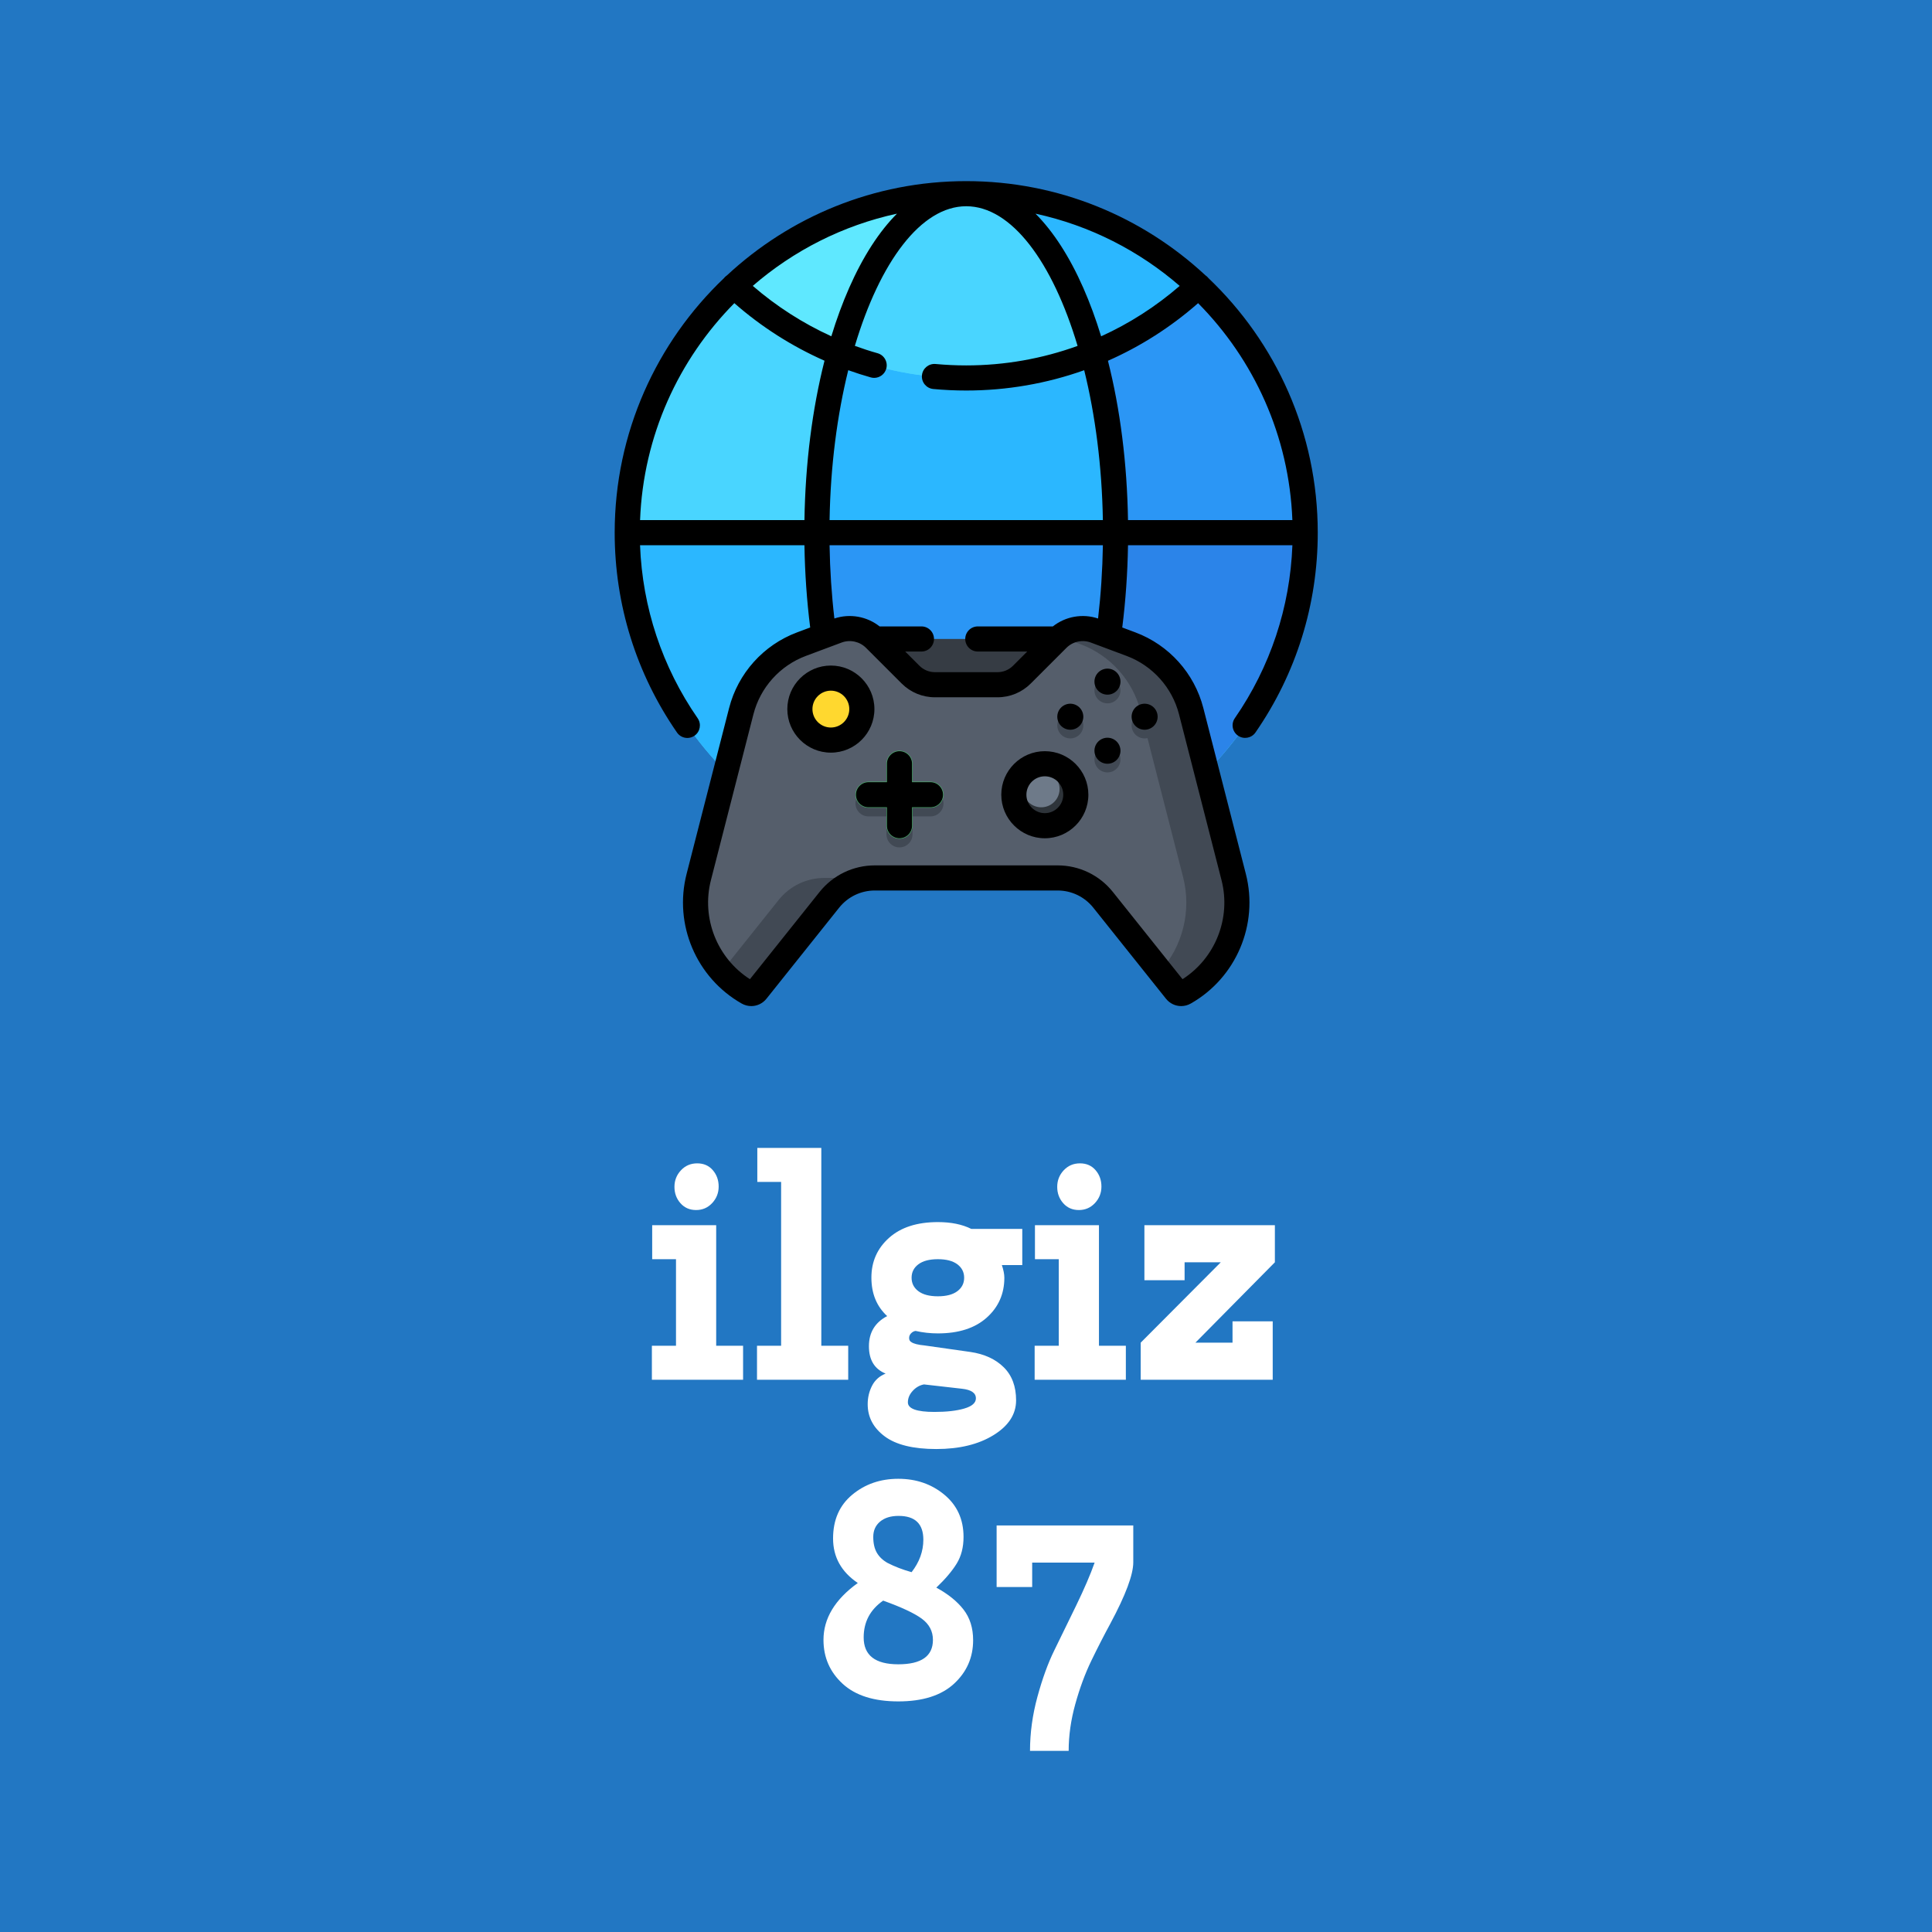 <svg xmlns="http://www.w3.org/2000/svg" width="512" height="512" viewBox="0 0 512 512" style="overflow: visible;"><rect data-uid="o-c53c4685c1004c3587af7784dc69ea83" data-fl-background="" x="0" y="0" width="512" height="512" fill="#2277c3"></rect><g data-icon="" transform="matrix(0.427, 0, 0, 0.427, 146.747, 48)" data-uid="o-e8dae40c9da14736ae97f593ccff7a4e"><path d="M400.177 65.132C331.343 1.933 257.951 7.95 256.258 7.948c-0.084 0-0.167-0.003-0.251-0.003
	c-0.003 0-0.005 0-0.008 0c-0.003 0-0.005 0-0.008 0c-2.401 0.001-10.6 0.265-10.6 0.265c-49.629 2.457-97.331 22.803-133.57 56.922
	l0 0C93.172 84.953 45.62 138.803 45.62 218.324c0 60.388 25.451 114.824 66.202 153.192c18.884-17.779 41.054-32.106 65.502-41.974
	c24.303-9.81 50.857-15.213 78.675-15.213s54.372 5.404 78.675 15.213c24.448 9.868 46.618 24.195 65.502 41.974
	c40.751-38.368 66.202-92.804 66.202-153.192C466.38 138.8 415.606 78.402 400.177 65.132z" fill="#49D5FF" data-uid="o-1ed5601158154d7fa540def47e479246"></path><path d="M163.323 218.324H45.62c0 60.388 25.451 114.824 66.202 153.192
	c18.884-17.78 41.054-32.106 65.502-41.974C168.454 297.274 163.323 259.162 163.323 218.324z" fill="#2BB7FF" data-uid="o-796e284f94ea41cf973db35eddfd7f32"></path><path d="M177.326 107.106c-24.448-9.868-46.618-24.195-65.502-41.974
	C93.172 84.953 45.62 138.803 45.62 218.324h117.702C163.323 177.486 168.454 139.374 177.326 107.106z" fill="#49D5FF" data-uid="o-3bc03822f926495b9f90b7c6eec77eda"></path><path d="M466.38 218.324H348.678c0 40.838-5.132 78.95-14.003 111.218
	c24.448 9.868 46.618 24.195 65.502 41.974C440.928 333.149 466.38 278.712 466.38 218.324z" fill="#2B84E9" data-uid="o-94f513cb6ccd4bc296fd2124134a4eb6"></path><path d="M334.675 107.106c8.871 32.268 14.003 70.38 14.003 111.218H466.38
	c0-79.524-50.774-139.922-66.202-153.192C381.293 82.912 359.123 97.238 334.675 107.106z" fill="#2B96F5" data-uid="o-a67b970f9c7843098c3b631c905beafe"></path><path d="M334.675 107.106c24.448-9.868 46.618-24.195 65.502-41.974
	C331.343 1.933 257.951 7.95 256.258 7.948c-0.084 0-0.167-0.003-0.251-0.003C289.199 7.951 318.309 47.572 334.675 107.106z" fill="#2BB7FF" data-uid="o-460c48cda6344809b69a6dcd2deceaac"></path><path d="M245.393 8.21c-49.629 2.457-97.331 22.803-133.57 56.922c18.998 17.887 41.303 32.206 65.502 41.974
	c10.911-39.688 47.5-98.362 75.891-99.069" fill="#5FE8FF" data-uid="o-fbf39a070b504e94a249e25f937a26b5"></path><path d="M177.326 329.542c24.303-9.81 50.857-15.213 78.675-15.213s54.372 5.404 78.675 15.213
	c8.871-32.268 14.003-70.38 14.003-111.218H163.323C163.323 259.162 168.454 297.274 177.326 329.542z" fill="#2B96F5" data-uid="o-b2e9bf93b0614f0ca552f5d34c42e989"></path><path d="M256 122.32c-27.818 0-54.372-5.404-78.675-15.213c-8.871 32.268-14.003 70.38-14.003 111.218
	h185.356c0-40.838-5.131-78.95-14.003-111.218C310.372 116.916 283.818 122.32 256 122.32z" fill="#2BB7FF" data-uid="o-5d780a475d2d4322b45e782d918584a2"></path><path d="M334.675 107.106C318.308 47.572 289.199 7.95 256.007 7.944c-0.003 0-0.005 0-0.008 0
	c-0.003 0-0.005 0-0.008 0c-33.191 0.006-62.301 39.628-78.668 99.162c24.303 9.81 50.857 15.213 78.675 15.213
	S310.372 116.916 334.675 107.106z" fill="#49D5FF" data-uid="o-d0923ddf8cd54e33b2a053e0f40d8074"></path><path fill="#363C44" data-type="polygon" d="M312.686 284.152L199.314 284.152L207.471 308.444L249.992 332.412L301.123 316.428Z" data-uid="o-201e12d4671f4a3f93d469867ca9b136"></path><path d="M256 432.468h56.678c11.008 0 21.418 5.009 28.286 13.612l45.117 56.506
	c1.309 1.64 3.616 2.084 5.441 1.048l0 0c25.176-14.297 37.66-43.683 30.473-71.729L395.62 328.98
	c-4.907-19.15-18.868-34.69-37.384-41.613l-22.172-8.29c-8.114-3.034-17.253-1.05-23.378 5.076l-22.106 22.106
	c-4.033 4.033-9.503 6.299-15.207 6.299H256h-19.373c-5.704 0-11.174-2.266-15.207-6.299l-22.106-22.106
	c-6.126-6.126-15.264-8.11-23.378-5.076l-22.172 8.29c-18.516 6.923-32.477 22.464-37.384 41.613L90.005 431.905
	c-7.187 28.046 5.297 57.431 30.473 71.729l0 0c1.825 1.036 4.132 0.592 5.441-1.048l45.117-56.506
	c6.868-8.602 17.278-13.612 28.286-13.612H256z" fill="#555E6B" data-uid="o-33d9864d369642ee9f412bcdf712f4eb"></path><path d="M139.632 446.079l-35.435 44.38c4.576 5.152 10.037 9.628 16.282 13.174l0 0
		c1.825 1.036 4.132 0.592 5.441-1.048l45.117-56.506c6.869-8.602 17.278-13.612 28.286-13.612h-31.405
		C156.91 432.468 146.501 437.477 139.632 446.079z" fill="#414954" data-uid="o-535af7acc1f94b88bf6a08ebdecca6c8"></path><path d="M421.995 431.905L395.62 328.98c-4.907-19.15-18.868-34.69-37.384-41.613l-22.172-8.29
		c-7.423-2.776-15.696-1.34-21.743 3.613l12.51 4.678c18.516 6.923 32.477 22.464 37.384 41.613l26.374 102.925
		c5.404 21.09-0.317 42.935-14.191 58.554l9.682 12.126c1.309 1.64 3.616 2.084 5.441 1.048l0 0
		C416.698 489.336 429.182 459.951 421.995 431.905z" fill="#414954" data-uid="o-72e5aaf47a0943c293356cc058f3d5fb"></path><path fill="#414954" data-type="circle" data-cx="172.001" data-cy="333.06" data-r="19.231" d="M172.001,333.06m-19.231,0a19.231,19.231 0 1, 0 38.462,0a19.231,19.231 0 1, 0 -38.462,0" data-uid="o-99694f5a34394631ab39d2f6705302f6"></path><path fill="#414954" data-type="circle" data-cx="304.79" data-cy="386.2" data-r="19.231" d="M304.79,386.2m-19.231,0a19.231,19.231 0 1, 0 38.462,0a19.231,19.231 0 1, 0 -38.462,0" data-uid="o-80e1ad5fd86b4adbb67dae4812ac902c"></path><path fill="#414954" data-type="circle" data-cx="302.57" data-cy="382.64" data-r="11.36" d="M302.57,382.64m-11.36,0a11.36,11.36 0 1, 0 22.72,0a11.36,11.36 0 1, 0 -22.72,0" data-uid="o-61a6eb763d4642949369bf871296e9a3"></path><path fill="#414954" data-type="circle" data-cx="343.66" data-cy="316.03" data-r="8.07" d="M343.66,316.03m-8.07,0a8.07,8.07 0 1, 0 16.14,0a8.07,8.07 0 1, 0 -16.14,0" data-uid="o-a666ee73b40249ce8abd8e5bf061a311"></path><path fill="#414954" data-type="circle" data-cx="343.66" data-cy="358.9" data-r="8.07" d="M343.66,358.9m-8.07,0a8.07,8.07 0 1, 0 16.14,0a8.07,8.07 0 1, 0 -16.14,0" data-uid="o-d6eb7654f7aa402e9e8a5f766ba4d411"></path><path fill="#414954" data-type="circle" data-cx="320.6" data-cy="337.79" data-r="8.07" d="M320.6,337.79m-8.07,0a8.07,8.07 0 1, 0 16.14,0a8.07,8.07 0 1, 0 -16.14,0" data-uid="o-67c0472cda8346649e5bbb096e787b27"></path><path fill="#414954" data-type="circle" data-cx="366.72" data-cy="337.79" data-r="8.07" d="M366.72,337.79m-8.07,0a8.07,8.07 0 1, 0 16.14,0a8.07,8.07 0 1, 0 -16.14,0" data-uid="o-0ce2cb7471434b1890b56cd064e75e2e"></path><path d="M233.811 378.132h-11.157v-11.158c0-4.459-3.615-8.073-8.073-8.073s-8.073 3.615-8.073 8.073v11.158
		H195.35c-4.459 0-8.073 3.615-8.073 8.073c0 4.459 3.615 8.073 8.073 8.073h11.158v11.157c0 4.459 3.615 8.073 8.073 8.073
		s8.073-3.615 8.073-8.073v-11.157h11.157c4.459 0 8.073-3.615 8.073-8.073C241.885 381.746 238.27 378.132 233.811 378.132z" fill="#414954" data-uid="o-2f75f971e1394719bdb7532a56011f6e"></path><path fill="#FFD82F" data-type="circle" data-cx="172.001" data-cy="327.68" data-r="19.231" d="M172.001,327.68m-19.231,0a19.231,19.231 0 1, 0 38.462,0a19.231,19.231 0 1, 0 -38.462,0" data-uid="o-7602303135fb4f928c9163705bb7cdd8"></path><path fill="#2E343A" data-type="circle" data-cx="304.79" data-cy="380.82" data-r="19.231" d="M304.79,380.82m-19.231,0a19.231,19.231 0 1, 0 38.462,0a19.231,19.231 0 1, 0 -38.462,0" data-uid="o-ad1aefe3d81146b283588a3c38f02853"></path><path fill="#6E7A89" data-type="circle" data-cx="302.57" data-cy="377.26" data-r="11.36" d="M302.57,377.26m-11.36,0a11.36,11.36 0 1, 0 22.72,0a11.36,11.36 0 1, 0 -22.72,0" data-uid="o-d8f4c341e3ef42c48e843ad006c1faa7"></path><path d="M233.811 372.749h-11.157v-11.158c0-4.459-3.615-8.073-8.073-8.073s-8.073 3.615-8.073 8.073v11.158
	H195.35c-4.459 0-8.073 3.615-8.073 8.073c0 4.459 3.615 8.073 8.073 8.073h11.158v11.157c0 4.459 3.615 8.073 8.073 8.073
	s8.073-3.615 8.073-8.073v-11.157h11.157c4.459 0 8.073-3.615 8.073-8.073C241.885 376.364 238.27 372.749 233.811 372.749z" fill="#49BC6E" data-uid="o-c0f0b40334f74873b2ed41caa5d22d01"></path><path d="M406.33 60.2c-0.15-0.192-0.307-0.381-0.478-0.561c-0.409-0.434-0.858-0.805-1.332-1.123C365.543 22.233 313.323 0 256 0
	S146.456 22.233 107.48 58.515c-0.474 0.319-0.924 0.69-1.332 1.123c-0.17 0.181-0.327 0.369-0.476 0.56
	C63.9 99.968 37.826 156.083 37.826 218.174c0 44.615 13.377 87.515 38.684 124.062c1.513 2.186 3.944 3.358 6.415 3.358
	c1.53 0 3.077-0.451 4.43-1.387c3.539-2.451 4.421-7.306 1.971-10.845c-22.016-31.794-34.305-68.774-35.764-107.394h102.031
	c0.274 17.354 1.476 34.469 3.563 51.06l-8.123 3.037c-20.891 7.812-36.668 25.374-42.204 46.98L82.455 429.97
	c-8.039 31.37 6.014 64.448 34.174 80.44c1.887 1.072 3.943 1.589 5.975 1.589c3.556 0 7.037-1.584 9.406-4.552l45.117-56.506
	c5.42-6.787 13.51-10.68 22.195-10.68H256h56.678c8.686 0 16.776 3.893 22.196 10.68l45.117 56.505
	c2.37 2.968 5.85 4.553 9.406 4.553c2.031 0 4.088-0.518 5.974-1.589c28.16-15.991 42.213-49.07 34.174-80.44l-26.375-102.924
	c-5.536-21.605-21.313-39.167-42.204-46.981l-8.124-3.037c2.087-16.59 3.291-33.706 3.565-51.059h102.03
	c-1.458 38.6-13.736 75.564-35.732 107.348c-2.45 3.539-1.566 8.394 1.973 10.844c3.539 2.449 8.395 1.566 10.844-1.974
	c25.285-36.536 38.65-79.418 38.65-124.012C474.174 156.084 448.102 99.969 406.33 60.2z M458.421 210.38H356.404
	c-0.553-35.18-4.843-68.922-12.445-98.886c20.192-8.902 39.058-20.905 55.953-35.755
	C434.456 110.638 456.428 157.992 458.421 210.38z M200.978 106.813c-4.753-1.339-9.448-2.877-14.089-4.566
	C202.433 50.238 227.883 15.588 256 15.588c28.122 0 53.575 34.659 69.117 86.678c-21.917 7.948-45.249 12.108-69.117 12.108
	c-6.336 0-12.727-0.295-18.997-0.879c-4.29-0.387-8.084 2.751-8.483 7.039c-0.399 4.286 2.753 8.083 7.039 8.482
	c6.748 0.627 13.625 0.946 20.441 0.946c25.265 0 49.972-4.332 73.223-12.609c6.857 27.754 11.025 59.497 11.588 93.026H171.189
	c0.563-33.534 4.733-65.283 11.592-93.04c4.607 1.645 9.263 3.151 13.971 4.477c0.707 0.199 1.417 0.294 2.117 0.294
	c3.403 0 6.53-2.247 7.498-5.683C207.534 112.284 205.122 107.979 200.978 106.813z M172.285 96.294
	C154.687 88.28 138.221 77.72 123.53 65.02c25.184-21.812 55.787-37.517 89.483-44.827c-11.044 11.093-21.09 26.579-29.679 46.077
	C179.217 75.618 175.531 85.67 172.285 96.294z M328.666 66.271c-8.589-19.498-18.635-34.985-29.679-46.077
	c33.701 7.311 64.309 23.019 89.495 44.837c-14.817 12.83-31.233 23.328-48.757 31.288
	C336.477 85.686 332.787 75.625 328.666 66.271z M112.088 75.738c16.737 14.691 35.681 26.755 55.962 35.72
	c-7.608 29.974-11.901 63.729-12.454 98.922H53.579C55.572 157.992 77.544 110.638 112.088 75.738z M388.07 330.914l26.375 102.924
	c6.048 23.602-3.866 48.438-24.203 61.467l-43.188-54.09c-8.394-10.513-20.924-16.542-34.377-16.542H256h-56.678
	c-13.452 0-25.982 6.029-34.377 16.542l-43.188 54.09c-20.336-13.028-30.25-37.864-24.202-61.467l26.374-102.924
	c4.272-16.669 16.445-30.22 32.564-36.248l22.172-8.29c5.24-1.96 11.182-0.669 15.138 3.287l22.105 22.105
	c5.533 5.535 12.892 8.583 20.719 8.583H256h19.373c7.827 0 15.185-3.048 20.718-8.582l22.106-22.106
	c3.956-3.958 9.897-5.25 15.137-3.287l22.172 8.289C371.626 300.694 383.799 314.246 388.07 330.914z M337.827 271.454
	c-9.609-3.219-20.189-1.319-28.06 4.904h-46.58c-4.305 0-7.794 3.489-7.794 7.794s3.49 7.794 7.794 7.794h30.681l-8.801 8.801
	c-2.589 2.59-6.033 4.016-9.695 4.016H256h-19.373c-3.663 0-7.106-1.426-9.696-4.017l-8.8-8.8h10.07
	c4.305 0 7.794-3.489 7.794-7.794s-3.49-7.794-7.794-7.794h-25.969c-7.869-6.223-18.449-8.126-28.057-4.906
	c-1.734-14.813-2.743-30.047-2.995-45.484h169.64C340.568 241.404 339.563 256.641 337.827 271.454z" data-uid="o-a5cb3fdf21384b62818fc8bafc87b23a"></path><path d="M199.021 327.675c0-14.901-12.123-27.025-27.025-27.025s-27.025 12.123-27.025 27.025s12.123 27.026 27.025 27.026
	S199.021 342.577 199.021 327.675z M171.995 339.112c-6.306 0-11.437-5.131-11.437-11.437s5.131-11.436 11.437-11.436
	s11.437 5.13 11.437 11.436S178.301 339.112 171.995 339.112z" data-uid="o-4b0af0c3165f47b4ae121d638369a6d9"></path><path d="M304.785 353.797c-14.902 0-27.025 12.123-27.025 27.026c0 14.901 12.123 27.025 27.025 27.025s27.025-12.123 27.025-27.025
	S319.688 353.797 304.785 353.797z M304.785 392.259c-6.306 0-11.437-5.13-11.437-11.436s5.131-11.437 11.437-11.437
	s11.437 5.131 11.437 11.437S311.092 392.259 304.785 392.259z" data-uid="o-018ef7c267984e9fbed48713edb44287"></path><path data-type="circle" data-cx="343.66" data-cy="310.64" data-r="8.07" d="M343.66,310.64m-8.07,0a8.07,8.07 0 1, 0 16.14,0a8.07,8.07 0 1, 0 -16.14,0" data-uid="o-b9203cfc05d44763b28b39846ab5300f"></path><path data-type="circle" data-cx="343.66" data-cy="353.52" data-r="8.07" d="M343.66,353.52m-8.07,0a8.07,8.07 0 1, 0 16.14,0a8.07,8.07 0 1, 0 -16.14,0" data-uid="o-b7cfd16ff6b649b4af40993f987745e2"></path><path data-type="circle" data-cx="320.6" data-cy="332.41" data-r="8.07" d="M320.6,332.41m-8.07,0a8.07,8.07 0 1, 0 16.14,0a8.07,8.07 0 1, 0 -16.14,0" data-uid="o-2e84c411cd81472784e5e5d3d23487f5"></path><path data-type="circle" data-cx="366.72" data-cy="332.41" data-r="8.07" d="M366.72,332.41m-8.07,0a8.07,8.07 0 1, 0 16.14,0a8.07,8.07 0 1, 0 -16.14,0" data-uid="o-3cea86a9f259456d846e5d62844b483f"></path><path d="M233.811 373.029h-11.437v-11.437c0-4.305-3.49-7.794-7.794-7.794s-7.794 3.489-7.794 7.794v11.437h-11.437
	c-4.305 0-7.794 3.489-7.794 7.794s3.49 7.794 7.794 7.794h11.437v11.436c0 4.305 3.49 7.794 7.794 7.794s7.794-3.489 7.794-7.794
	v-11.436h11.437c4.305 0 7.794-3.489 7.794-7.794S238.116 373.029 233.811 373.029z" data-uid="o-2fcfd05c0e7b4dba9d9c77b43a49c029"></path></g><path text-anchor="middle" offset="0.5" fill="#ffffff" space="preserve" font-scale="contain" font-size="48" font-family="Cherry Swash" text="ilgiz" font-style="normal" font-weight="700" data-fl-textpath="" transform="matrix(1.707, 0, 0, 1.707, 254.773, 365.655)" data-uid="o-70500df9143544099e052b1cfa991408" d="M-44.304-18.72L-48-18.72L-48-24L-38.064-24L-38.064-5.28L-33.888-5.28L-33.888 0L-48.048 0L-48.048-5.28L-44.304-5.28L-44.304-18.72ZM-41.184-26.352Q-42.672-26.352 -43.608-27.408Q-44.544-28.464 -44.544-29.952Q-44.544-31.44 -43.536-32.52Q-42.528-33.6 -41.016-33.6Q-39.504-33.6 -38.592-32.544Q-37.68-31.488 -37.68-30Q-37.68-28.512 -38.688-27.432Q-39.696-26.352 -41.184-26.352ZM-27.984-30.72L-31.68-30.72L-31.68-36L-21.744-36L-21.744-5.28L-17.568-5.28L-17.568 0L-31.728 0L-31.728-5.28L-27.984-5.28L-27.984-30.72ZM-11.52-9.888L-11.52-9.888Q-13.968-12.144 -13.968-15.864Q-13.968-19.584 -11.232-22.032Q-8.496-24.48 -3.648-24.48L-3.648-24.48Q-0.576-24.48  1.536-23.424L 1.536-23.424L 9.456-23.424L 9.456-17.808L 6.288-17.808Q 6.672-16.656  6.672-15.84L 6.672-15.84Q 6.672-12.096  3.936-9.648Q 1.2-7.2 -3.648-7.2L-3.648-7.2Q-5.424-7.2 -7.104-7.584L-7.104-7.584Q-7.488-7.536 -7.8-7.224Q-8.112-6.912 -8.112-6.48Q-8.112-6.048 -7.776-5.856L-7.776-5.856Q-7.248-5.472 -5.712-5.328L-5.712-5.328L 1.392-4.32Q 4.656-3.84  6.576-1.944Q 8.496-0.048  8.496 3.192Q 8.496 6.432  4.992 8.592Q 1.488 10.752 -3.888 10.752Q-9.264 10.752 -11.904 8.784Q-14.544 6.816 -14.544 3.792L-14.544 3.792Q-14.544 2.256 -13.872 0.936Q-13.2-0.384 -11.76-0.96L-11.76-0.96Q-14.352-2.016 -14.352-5.208Q-14.352-8.4 -11.52-9.888ZM-6.672-17.928Q-7.728-17.136 -7.728-15.84Q-7.728-14.544 -6.672-13.752Q-5.616-12.96 -3.648-12.96Q-1.68-12.96 -0.624-13.752Q 0.432-14.544  0.432-15.84Q 0.432-17.136 -0.624-17.928Q-1.68-18.72 -3.648-18.72Q-5.616-18.72 -6.672-17.928ZM-8.304 3.504L-8.304 3.504Q-8.304 4.992 -4.176 4.992L-4.176 4.992Q-1.344 4.992  0.456 4.464Q 2.256 3.936  2.256 2.88L 2.256 2.88Q 2.256 1.632  0.096 1.392L 0.096 1.392L-5.808 0.72Q-6.816 0.912 -7.56 1.728Q-8.304 2.544 -8.304 3.504ZM 15.12-18.72L 11.424-18.72L 11.424-24L 21.36-24L 21.36-5.28L 25.536-5.28L 25.536 0L 11.376 0L 11.376-5.28L 15.12-5.28L 15.12-18.72ZM 18.24-26.352Q 16.752-26.352  15.816-27.408Q 14.88-28.464  14.88-29.952Q 14.88-31.44  15.888-32.52Q 16.896-33.6  18.408-33.6Q 19.92-33.6  20.832-32.544Q 21.744-31.488  21.744-30Q 21.744-28.512  20.736-27.432Q 19.728-26.352  18.24-26.352ZM 42.096-9.072L 48.336-9.072L 48.336 0L 27.84 0L 27.84-5.76L 40.272-18.24L 34.656-18.24L 34.656-15.456L 28.416-15.456L 28.416-24L 48.672-24L 48.672-18.24L 36.336-5.76L 42.096-5.76L 42.096-9.072Z"></path><path text-anchor="middle" offset="0.5" fill="#ffffff" space="preserve" font-scale="contain" font-size="48" font-family="Cherry Swash" text="87" font-style="normal" font-weight="700" data-fl-textpath="" transform="matrix(1.707, 0, 0, 1.707, 259.076, 450.07)" data-uid="o-fe568b36cb5d448aa4ae63a68742a3d0" d="M-0.696-9.024L-0.696-9.024Q-0.696-4.992 -3.672-2.256Q-6.648 0.48 -12.312 0.48Q-17.976 0.48 -20.952-2.256Q-23.928-4.992 -23.928-9.072L-23.928-9.072Q-23.928-14.064 -18.6-17.904L-18.6-17.904Q-22.44-20.496 -22.44-24.816Q-22.44-29.136 -19.464-31.608Q-16.488-34.08 -12.312-34.08Q-8.136-34.08 -5.16-31.608Q-2.184-29.136 -2.184-25.056L-2.184-25.056Q-2.184-22.656 -3.24-20.928Q-4.296-19.2 -6.408-17.184L-6.408-17.184Q-3.672-15.696 -2.184-13.776Q-0.696-11.856 -0.696-9.024ZM-17.688-9.456L-17.688-9.456Q-17.688-5.28 -12.312-5.28Q-6.936-5.28 -6.936-9.072L-6.936-9.072Q-6.936-11.088 -8.664-12.36Q-10.392-13.632 -14.664-15.168L-14.664-15.168Q-17.688-13.056 -17.688-9.456ZM-8.424-24.624L-8.424-24.624Q-8.424-28.32 -12.264-28.32L-12.264-28.32Q-14.088-28.32 -15.144-27.432Q-16.2-26.544 -16.2-25.056Q-16.2-23.568 -15.648-22.608Q-15.096-21.648 -13.992-21.024L-13.992-21.024Q-12.312-20.16 -10.248-19.584L-10.248-19.584Q-8.424-21.936 -8.424-24.624ZM 14.136 8.16L 14.136 8.16L 8.136 8.16Q 8.136 3.984  9.288-0.24Q 10.44-4.464  11.904-7.44Q 13.368-10.416  15.288-14.376Q 17.208-18.336  18.168-21.072L 18.168-21.072L 8.472-21.072L 8.472-17.28L 2.952-17.28L 2.952-26.832L 24.168-26.832L 24.168-21.12Q 24.168-18.24  20.616-11.616L 20.616-11.616Q 19.128-8.88  17.664-5.856Q 16.2-2.832  15.168 0.888Q 14.136 4.608  14.136 8.16Z"></path></svg>